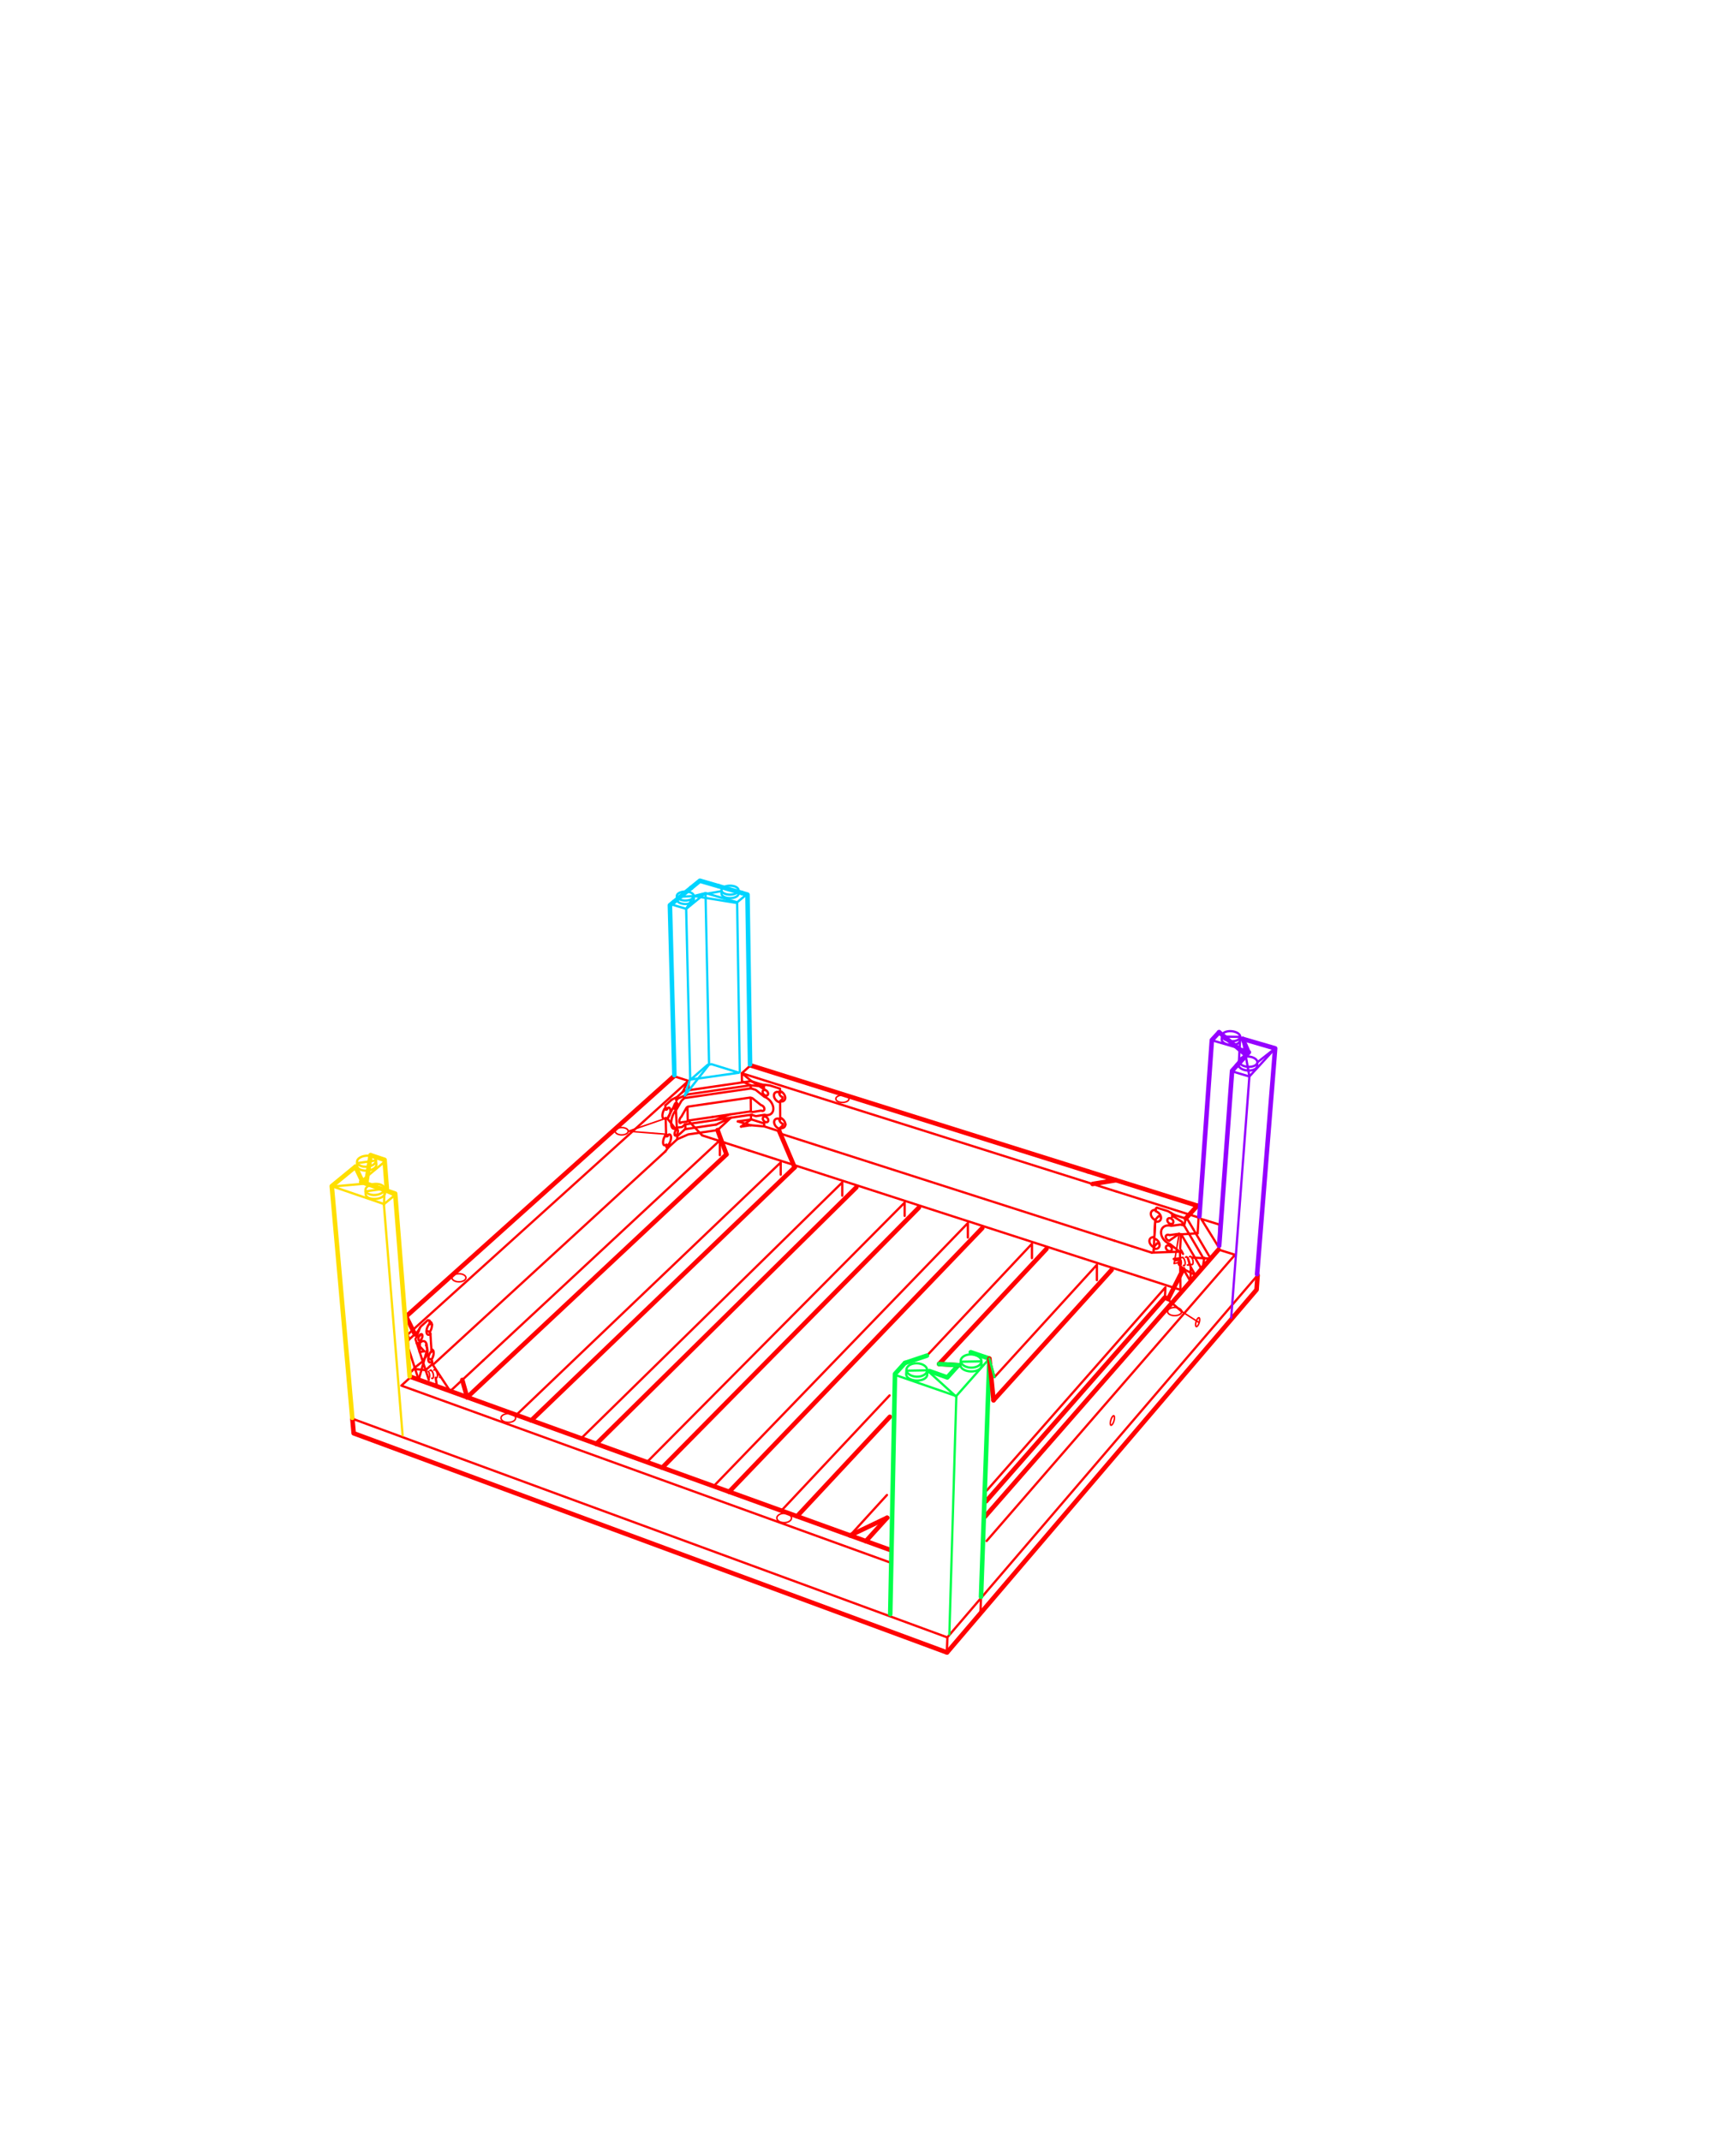 <svg xmlns="http://www.w3.org/2000/svg" baseProfile="full" height="1122.52" preserveAspectRatio="xMinYMin meet" style="width:765px;height:943px" width="793.701" xml:space="preserve"><path d="m155.275 624.936.584 6.416 261.377 96.522M296.985 474.062 178.963 579.887" style="fill:none;stroke:red;stroke-width:2;stroke-linecap:round;stroke-linejoin:round;stroke-miterlimit:2;stroke-dasharray:none;stroke-opacity:1;visibility:visible"/><path d="m303.54 479.702-.167-3.584-6.389-2.055M417.44 721.253l-262.163-96.317" style="fill:none;stroke:red;stroke-width:1;stroke-linecap:round;stroke-linejoin:round;stroke-miterlimit:2;stroke-dasharray:none;stroke-opacity:1;visibility:visible"/><path d="m181.068 606.52 210.943 76.112" style="fill:none;stroke:red;stroke-width:2;stroke-linecap:round;stroke-linejoin:round;stroke-miterlimit:2;stroke-dasharray:none;stroke-opacity:1;visibility:visible"/><path d="m176.859 610.353 4.208-3.833M392.553 688.375l-215.235-77.857M179.593 587.912l123.362-111.406" style="fill:none;stroke:red;stroke-width:1;stroke-linecap:round;stroke-linejoin:round;stroke-miterlimit:2;stroke-dasharray:none;stroke-opacity:1;visibility:visible"/><path d="m491.84 519.867 35.793 11.237M330.735 469.29l148.722 46.69" style="fill:none;stroke:red;stroke-width:2;stroke-linecap:round;stroke-linejoin:round;stroke-miterlimit:2;stroke-dasharray:none;stroke-opacity:1;visibility:visible"/><path d="m326.964 476.29-.064-3.541 3.833-3.459M481.453 521.538 326.9 472.748M528.185 536.29l-36.116-11.401" style="fill:none;stroke:red;stroke-width:1;stroke-linecap:round;stroke-linejoin:round;stroke-miterlimit:2;stroke-dasharray:none;stroke-opacity:1;visibility:visible"/><path d="m433.852 668.294 103.116-117.857" style="fill:none;stroke:red;stroke-width:2;stroke-linecap:round;stroke-linejoin:round;stroke-miterlimit:2;stroke-dasharray:none;stroke-opacity:1;visibility:visible"/><path d="m536.969 550.437 7.14 2.244M543.869 553.139l-109.09 125.638" style="fill:none;stroke:red;stroke-width:1;stroke-linecap:round;stroke-linejoin:round;stroke-miterlimit:2;stroke-dasharray:none;stroke-opacity:1;visibility:visible"/><path d="m554.191 561.728-.459 6.375L417.335 727.9" style="fill:none;stroke:red;stroke-width:2;stroke-linecap:round;stroke-linejoin:round;stroke-miterlimit:2;stroke-dasharray:none;stroke-opacity:1;visibility:visible"/><path d="M554.191 561.728 417.491 721.2l-.24 6.309M491.13 546.525l-147.14-47.156M507.524 551.778l-8.45-2.707M293.208 507.173 191.18 600.815" style="fill:none;stroke:red;stroke-width:1;stroke-linecap:round;stroke-linejoin:round;stroke-miterlimit:2;stroke-dasharray:none;stroke-opacity:1;visibility:visible"/><path d="m434.863 656.536 78.692-89.473-.182 4.263" style="fill:none;stroke:red;stroke-width:1;stroke-linecap:round;stroke-linejoin:round;stroke-miterlimit:4;stroke-dasharray:none;stroke-opacity:1;visibility:visible"/><path d="m437.808 616.806 52.028-57.417M381.563 678.875l9.347-10.315" style="fill:none;stroke:red;stroke-width:2;stroke-linecap:round;stroke-linejoin:round;stroke-miterlimit:4;stroke-dasharray:none;stroke-opacity:1;visibility:visible"/><path d="m285.063 644.074 113.593-114.346v5.866" style="fill:none;stroke:red;stroke-width:1;stroke-linecap:round;stroke-linejoin:round;stroke-miterlimit:4;stroke-dasharray:none;stroke-opacity:1;visibility:visible"/><path d="m262.752 636.026 114.625-113.022" style="fill:none;stroke:red;stroke-width:2;stroke-linecap:round;stroke-linejoin:round;stroke-miterlimit:4;stroke-dasharray:none;stroke-opacity:1;visibility:visible"/><path d="m438.228 606.603 45.136-49.472v6.743M374.586 676.358l16.263-17.825" style="fill:none;stroke:red;stroke-width:1;stroke-linecap:round;stroke-linejoin:round;stroke-miterlimit:4;stroke-dasharray:none;stroke-opacity:1;visibility:visible"/><path d="m413.827 600.828 47.328-50.717M351.21 667.928l40.896-43.823" style="fill:none;stroke:red;stroke-width:2;stroke-linecap:round;stroke-linejoin:round;stroke-miterlimit:4;stroke-dasharray:none;stroke-opacity:1;visibility:visible"/><path d="M227.493 623.31 344.03 512.056v5.4" style="fill:none;stroke:red;stroke-width:1;stroke-linecap:round;stroke-linejoin:round;stroke-miterlimit:4;stroke-dasharray:none;stroke-opacity:1;visibility:visible"/><path d="m205.85 615.506 114.28-106.984" style="fill:none;stroke:red;stroke-width:2;stroke-linecap:round;stroke-linejoin:round;stroke-miterlimit:4;stroke-dasharray:none;stroke-opacity:1;visibility:visible"/><path d="m408.465 597.144 46.284-49.27v6.317M344.312 665.44l47.695-50.775" style="fill:none;stroke:red;stroke-width:1;stroke-linecap:round;stroke-linejoin:round;stroke-miterlimit:4;stroke-dasharray:none;stroke-opacity:1;visibility:visible"/><path d="m321.297 657.139 111.558-116.185" style="fill:none;stroke:red;stroke-width:2;stroke-linecap:round;stroke-linejoin:round;stroke-miterlimit:4;stroke-dasharray:none;stroke-opacity:1;visibility:visible"/><path d="m256.074 633.615 115.089-112.781v5.844" style="fill:none;stroke:red;stroke-width:1;stroke-linecap:round;stroke-linejoin:round;stroke-miterlimit:4;stroke-dasharray:none;stroke-opacity:1;visibility:visible"/><path d="m234.1 625.694 116.081-111.489" style="fill:none;stroke:red;stroke-width:2;stroke-linecap:round;stroke-linejoin:round;stroke-miterlimit:4;stroke-dasharray:none;stroke-opacity:1;visibility:visible"/><path d="m314.475 654.678 112.04-115.938v6.382" style="fill:none;stroke:red;stroke-width:1;stroke-linecap:round;stroke-linejoin:round;stroke-miterlimit:4;stroke-dasharray:none;stroke-opacity:1;visibility:visible"/><path d="M291.814 646.506 404.932 531.92" style="fill:none;stroke:red;stroke-width:2;stroke-linecap:round;stroke-linejoin:round;stroke-miterlimit:4;stroke-dasharray:none;stroke-opacity:1;visibility:visible"/><path d="m212.959 599.261 104.272-96.964v6.55M198.385 612.813l5.321-4.95" style="fill:none;stroke:red;stroke-width:1;stroke-linecap:round;stroke-linejoin:round;stroke-miterlimit:4;stroke-dasharray:none;stroke-opacity:1;visibility:visible"/><path d="m528.185 536.29-.423 6.983" style="fill:none;stroke:red;stroke-width:1;stroke-linecap:round;stroke-linejoin:round;stroke-miterlimit:2;stroke-dasharray:none;stroke-opacity:1;visibility:visible"/><path d="m319.402 503.35-9.961-3.216M520.197 568.169l-190.182-61.392M293.84 488.661l.083-.07.072-.04h-.004M330.568 476.303l-28.723 4.165M297.469 483.708c.42-.154 1.069-.59 1.37-.921M300.919 480.906l-2.079 1.879M294.12 500.445l.085-.072.074-.041h-.004M301.845 480.47a1.764 1.764 0 0 0-.927.437M337.17 477.897l-1.103-.124-1.31-.328M334.758 477.445l-3.412-1.077M331.346 476.37c-.2-.078-.57-.106-.78-.066M295.919 484.458l-2.697 2.437" style="fill:none;stroke:red;stroke-width:1;stroke-linecap:round;stroke-linejoin:round;stroke-miterlimit:4;stroke-dasharray:none;stroke-opacity:1;visibility:visible"/><path d="M298.043 483.459a13.397 13.397 0 0 0-2.126 1.001M293.22 486.896l.023.927M293.263 488.748a.517.517 0 0 0 .688-.248.55.55 0 0 0 .05-.25M292.762 488.586l.501.16M297.98 497.68l-.243.287-.21.382-.16.442-.091.448-.012.41.07.324.14.204.2.064.235-.088.246-.222.23-.339.184-.419.13-.45.052-.435-.028-.372-.104-.267-.174-.134-.221.009-.244.156M297.72 485.915l-.24.287-.216.382-.16.444-.088.451-.013.412.069.33.143.207.2.066.233-.086.252-.222.23-.34.186-.418.125-.452.055-.436-.03-.376-.107-.273-.172-.139-.22.01-.247.153M300.493 484.69a1.581 1.581 0 0 0-.304.399M298.075 488.764l2.117-3.679M298.25 496.713l-.445.319-.435.177-.405.03-.362-.118-.312-.268-.246-.401-.176-.528-.096-.632-.016-.72.065-.782.141-.818.222-.831.285-.81.344-.769.393-.697.423-.608.445-.493M300.431 496.466l-2.183.248M300.431 496.468a.541.541 0 0 0 .309-.161M301.63 495.49l-.89.813M298.419 500.545l.028 1.276M298.419 500.545l3.35-3.07M298.446 501.821l-4.039 3.71M294.275 500.039l.361-.25.338-.089.293.088.23.256.151.403.06.525-.033.612-.125.655-.208.657-.278.614-.328.521-.358.404M294.002 488.249l.359-.25.338-.08.296.09.235.259.15.41.06.531-.033.615-.126.658-.21.66-.28.614-.33.524-.359.402M298.07 484.751l-.027-1.295M301.474 483.804a.71.71 0 0 0 .006-.118M300.494 484.689l.979-.885M330.61 478.071l-27.685 4.02M330.78 479.463a.319.319 0 0 0 .02-.11M301.934 483.653l28.847-4.193M301.753 483.573l.181.081" style="fill:none;stroke:red;stroke-width:1;stroke-linecap:round;stroke-linejoin:round;stroke-miterlimit:4;stroke-dasharray:none;stroke-opacity:1;visibility:visible"/><path d="M293.543 500.53a.516.516 0 0 0 .734-.49M293.051 500.368l.492.16M293.356 492.623l.164 6.988M330.491 483.488l-27.279 3.979M299.52 483.568c-.56.126-1.218.662-1.454 1.186M302.925 482.09l-3.405 1.475M321.685 490.9l8.872-1.301M303.336 493.59l10.773-1.579M300.228 491.941l-.265.244-.251.373-.197.464-.127.492-.036.46.056.38.14.248.21.087.255-.083.267-.246M302.63 494.1l.433-.399M300.28 494.36l2.35-.26M302.507 487.974l-2.28 3.968M302.94 487.577l-.433.397M303.064 493.702l-.125-6.125M339.323 478.15a21.002 21.002 0 0 0-2.695-.298M339.323 478.148l4.416 1.393M337.348 491.9l.397.192.355.297.277.374.166.41.034.4-.094.348-.219.256-.317.139-.379.003-.401-.127-.382-.248-.318-.343-.222-.396-.102-.409.029-.379.159-.305.268-.203.352-.07.397.061M337.25 480.163l.401.192.358.297.274.379.167.41.036.405-.097.349-.218.259-.318.141-.378.01-.406-.133-.383-.248-.317-.341-.226-.399-.101-.413.028-.381.157-.31.274-.202.352-.076.397.061M332.87 491.59a1.05 1.05 0 0 0 .5.045M336.875 491.047l-3.504.585M336.808 483.113l.735.32.704.44.654.544.587.627.493.694.387.736.265.755.142.747.002.72-.125.662-.259.588-.378.49-.483.381-.576.257-.652.126-.699-.008-.729-.146M333.26 480.273l3.547 2.84M333.26 480.275a1.6 1.6 0 0 0-.507-.279M331.287 479.53l1.47.465M331.13 479.373l.156.156M336.641 479.143l-.012-1.292M343.297 481.064l-.585-.11-.55.047-.465.202-.361.342-.222.464-.072.546.078.596.23.608.364.568.475.498.548.395.588.261M343.37 492.816l-.584-.11-.545.045-.464.2-.359.337-.223.457-.073.543.083.592.23.599.359.57.475.496.544.395.585.26M336.786 496.173l6.621 2.123M336.775 494.898l-5.501-1.757M336.775 494.898l.01 1.275M332.87 491.59l-1.596-.51M343.747 481.384l-.083.07-.086.034-.079.004-.064-.03-.059-.057-.044-.092-.022-.116-.012-.133M343.739 479.541l.004.924M344.287 480.883l-.539.501M301.753 483.575a.507.507 0 0 0-.273.112M293.658 505.286l.75.245M293.636 504.373l.023.913M314.985 493.388l-12.968 1.901M330.747 491.077l-8.659 1.27M330.924 491.157l.021 1.957M325.122 493.97l5.821-.856M302.04 497.362l13.537-1.99M301.998 495.4l.041 1.963M303.213 487.468a.08.08 0 0 0-.051.023M302.973 487.569a.303.303 0 0 0 .19-.077M302.973 487.57c-.015-.002-.026.002-.033.009M302.017 495.29a.263.263 0 0 0-.02.113M344.88 484.028l-1.001.935M336.641 479.143l-.037-.112-.103-.113-.168-.11-.224-.102-.275-.091-.317-.08-.337-.06-.351-.041M330.61 478.071l4.217.361M316.204 497.8l-12.92 1.903M330.797 495.652l-4.241.624M303.284 493.588c-.072-.026-.156.012-.192.079M303.285 493.588a.16.16 0 0 0 .049.003M303.063 493.703c.01-.01.028-.028.028-.036M343.36 481.464c.065.803.742 1.618 1.514 1.83M343.82 493.133l-.087.067-.085.036-.076.006-.064-.028-.059-.06-.044-.089-.022-.113-.012-.135M344.35 492.633l-.53.5M344.88 484.028l-.005-.736M343.77 485.252l.043 6.967M331.538 483.74l3.824 3.065M335.364 486.805l.437.137.412.279.34.38.223.437.076.444-.072.396-.216.298-.333.169-.408.012-.436-.139M330.82 483.511l.717.228M335.386 489.217l-3.787.637M331.6 489.854l-.713-.228M330.886 489.626l-.065-6.115M300.385 500.975l-1.939.847M303.282 499.703l-2.899 1.272M330.557 489.602c.013 0 .036-.01.048-.018M330.542 483.498a.076.076 0 0 0-.05-.008M330.82 483.514a.077.077 0 0 0-.041 0M330.542 483.498a.341.341 0 0 0 .236.016M331.13 479.375a.755.755 0 0 0-.332-.025" style="fill:none;stroke:red;stroke-width:1;stroke-linecap:round;stroke-linejoin:round;stroke-miterlimit:4;stroke-dasharray:none;stroke-opacity:1;visibility:visible"/><path d="M330.839 489.602a.196.196 0 0 0-.235-.018M330.84 489.602a.156.156 0 0 0 .044.026M344.947 495.74l-.995.939M343.435 493.215c.075.785.747 1.585 1.508 1.8M302.04 497.363a.523.523 0 0 0-.274.115M343.85 497.877l-.445.417M344.947 495.74l-.005-.728M343.841 496.967l.01.91M334.39 495.966l2.396.207M330.797 495.652l3.59.313M346.096 495.322c-.042-1.274-1.056-2.572-2.282-2.918M343.768 485.068a1.603 1.603 0 0 0 2.264-1.485M346.035 483.582c-.04-1.3-1.079-2.61-2.335-2.946M331.274 493.142a.815.815 0 0 0-.33-.027M331.274 491.082a.668.668 0 0 0-.264-.103" style="fill:none;stroke:red;stroke-width:1;stroke-linecap:round;stroke-linejoin:round;stroke-miterlimit:4;stroke-dasharray:none;stroke-opacity:1;visibility:visible"/><path d="M343.84 496.784a1.583 1.583 0 0 0 2.106-.773c.09-.172.16-.496.15-.691M293.525 499.795l-.261.277-.324.474-.286.564-.228.617-.157.637-.073.614.016.549.097.457.177.328.248.183.3.03.334-.135.261-.199M293.244 488.008l-.259.275-.328.474-.286.564-.23.622-.154.64-.076.618.012.555.098.459.182.332.248.189.305.03.332-.129.264-.198M330.786 478.087l.015 1.263M301.734 482.607l.02.967M302.017 495.29a.523.523 0 0 0-.214.005M533.508 554.423l-9.955-16.859M524.712 558.14l2.027 3.477M520.43 550.791l.9 1.545M523.552 537.567c-.18-.352-.647-.724-1.028-.819M522.525 536.746l-3.73-1.176M515.961 534.275c.676.47 2.034 1.09 2.835 1.297M520.392 550.737l.033.05M530.125 557.759l-.09.624M530.35 556.28l-.225 1.479M530.685 554.067l-.336 2.212M530.582 554.735l-9.693-16.48M524.651 564.514l-3.196-5.517M516.513 535.999l.076-1.319M516.513 535.999l.028-.084.06-.057.104-.027.133.003.164.034.19.067.205.092.224.113.225.14M520.89 538.255l-3.043-1.975M515.147 548.642l-.432-.073-.399.069-.308.199-.197.309-.06.388.088.417.221.412.331.355.405.264.439.14.423.001.356-.133.261-.259.125-.35-.01-.412-.158-.42-.28-.39-.374-.314-.431-.203M515.811 536.64l-.439-.07-.398.07-.312.2-.2.313-.059.392.09.424.225.414.332.354.404.264.44.139.424.003.36-.14.261-.26.128-.356-.012-.414-.157-.425-.282-.39-.377-.314-.428-.204M520.653 539.485a1.283 1.283 0 0 0-.56-.052M516.147 539.972l3.95-.54M515.7 548.084l-.792-.344-.75-.463-.691-.565-.606-.655-.501-.717-.379-.757-.248-.775-.105-.765.043-.735.18-.676.321-.595.448-.497.56-.383.659-.253.726-.119.779.024.804.163M519.439 551.06l-3.741-2.975M519.439 551.061a1.84 1.84 0 0 0 .54.296M508.426 550l-.057 1.119M508.663 545.527l.632.279.576.414.49.518.367.588.214.618.052.606-.115.552-.273.461-.414.339-.524.192-.604.034-.638-.128M509.056 538.04l-.395 7.487M509.293 533.526l.636.279.577.413.491.52.37.593.217.622.052.609-.115.559-.275.466-.418.343-.526.196-.605.037-.643-.122M509.353 532.397l-.06 1.13M520.635 543.885c-.003-.008-.015-.015-.023-.018" style="fill:none;stroke:red;stroke-width:1;stroke-linecap:round;stroke-linejoin:round;stroke-miterlimit:4;stroke-dasharray:none;stroke-opacity:1;visibility:visible"/><path d="M516.585 534.681a12.747 12.747 0 0 0-2.037-1.221M509.763 531.948l-.41.45M514.548 533.457l-4.787-1.51M520.448 543.757a.095.095 0 0 0-.044-.031M520.448 543.756a.337.337 0 0 0 .164.11M520.405 543.725l-.784-.25M519.621 543.476l-4.259.579M520.052 549.985l.353-6.26M515.362 544.054l-.476-.153-.457.008-.38.162-.262.3-.108.403.063.456.215.453.354.395.436.29.476.154M509.501 536.84c-.241.28-.445.83-.448 1.201M510.525 535.716l-1.023 1.123M510.525 535.716l.51.087.077-.002M518.16 555.136l-.884-.583M508.87 548.807a2.207 2.207 0 0 0-.447 1.193M509.886 547.68l-1.015 1.127M509.886 547.68l.51.088.075-.003" style="fill:none;stroke:red;stroke-width:1;stroke-linecap:round;stroke-linejoin:round;stroke-miterlimit:4;stroke-dasharray:none;stroke-opacity:1;visibility:visible"/><path d="m508.691 544.984-.085-.015-.594-.013-.534.137-.443.276-.317.398-.182.493-.032.561.124.59.27.586.4.54.498.467.578.359.177.084M509.324 532.984l-.088-.013-.596-.012-.535.141-.445.277-.321.402-.182.501-.029.565.124.596.268.587.401.547.504.465.578.361.176.083M529.307 558.69l-8.672-14.805M520.935 551.66l-.956-.305M520.655 539.484l1.173.37M520.464 550.849h-.003M179.986 593.91l4.51 13.896M180.39 589.924c-.406.33-.69 1.021-.624 1.54M182.825 587.724l-2.432 2.199M179.77 591.463l.13 1.984M182.824 587.725c.816-.58 1.868-1.905 2.248-2.833M179.897 593.45c.003.125.043.345.087.461M186.287 599.653l.715-1.219M188.285 594.106l-.46-1.53M181.308 604.028c-.402.327-.682 1.013-.614 1.525M187.032 598.383c1.078-.933 1.646-2.799 1.274-4.175M180.696 605.55l.079 1.243M182.39 603.036l-1.083.99M182.753 602.439l-.32.545M187.003 598.439l.036-.048M182.425 602.988l-.004.01-.03.029M191.27 609.668l1.279 1.041M183.097 589.915l5.859 17.873M183.097 589.915l.915-2.323M184.01 587.592l.605-1.54M185.186 587.872l.287-.19.261-.031.213.126.14.272.05.387-.043.46-.139.487-.206.457-.263.377-.285.26-.278.114-.246-.047-.178-.204-.096-.333-.004-.43.092-.48.175-.477.24-.427.28-.321M189.32 581.795l.072 1.15M189.391 582.946l-.41.455-.371.577-.307.665-.223.708-.126.699-.019.647.093.544.192.409.284.245.358.064.394-.121.422-.297M189.676 587.541l.473 7.624M190.152 595.165l-.41.452-.366.577-.307.666-.226.705-.123.695-.021.64.092.54.194.404.283.238.353.06.398-.122.414-.303M190.432 599.717l.075 1.139M187.564 603.55l2.94-2.695" style="fill:none;stroke:red;stroke-width:1;stroke-linecap:round;stroke-linejoin:round;stroke-miterlimit:4;stroke-dasharray:none;stroke-opacity:1;visibility:visible"/><path d="M185.42 584.333c-.306.407-.692 1.224-.806 1.72M188.535 581.518l.788.277M185.42 584.332l3.115-2.813M188.303 594.173l-.016-.055-.004-.012M187.825 592.575l-.043-.13M181.41 603.946l1.055-.963M182.629 602.775c.016-.012.044-.035.063-.047M189.246 583.367a.499.499 0 0 0 .144-.419M189.676 587.543c-.036-.443-.411-.908-.836-1.044M188.1 586.233l.743.264M190.008 595.581a.502.502 0 0 0 .14-.416M190.432 599.719a1.284 1.284 0 0 0-.827-1.035M188.864 598.418l.741.264M190.348 583.52l-.088-.525-.18-.402-.263-.253-.33-.09-.142.01" style="fill:none;stroke:red;stroke-width:1;stroke-linecap:round;stroke-linejoin:round;stroke-miterlimit:4;stroke-dasharray:none;stroke-opacity:1;visibility:visible"/><path d="M189.29 586.824c.658-.776 1.14-2.288 1.06-3.304M191.098 595.71l-.083-.521-.181-.395-.261-.248-.33-.087-.136.012M190.044 599.005c.656-.774 1.138-2.282 1.054-3.294M185.148 588.23l-.05-.263M179.929 593.615a1.173 1.173 0 0 0 .057.297M179.77 591.463l.004.053.024.108M185.058 591.405l.525-.38.512-.228.487-.073.439.092.381.245.308.395.227.532.144.649.044.744-.002.19M183.669 591.659l1.39-.253M179.93 593.613l-.028-.11-.003-.055M184.955 595.59l2-.375M182.821 602.642l-.13.083M182.692 602.726l.097-.172M181.41 603.946l-.093.073-.008.007M180.725 605.716l-.028-.11v-.055" style="fill:none;stroke:red;stroke-width:1;stroke-linecap:round;stroke-linejoin:round;stroke-miterlimit:4;stroke-dasharray:none;stroke-opacity:1;visibility:visible"/><path d="M490.879 625.923c-.346 1.154-.932 2-1.31 1.886-.383-.113-.407-1.141-.061-2.299.343-1.15.932-1.998 1.31-1.883.379.112.409 1.142.061 2.296M528.452 582.61c-.323 1.081-.895 1.866-1.272 1.753-.379-.112-.423-1.082-.099-2.166.324-1.08.895-1.866 1.274-1.753.378.113.421 1.083.097 2.165v.001M520.776 577.732c0 .997-1.407 1.807-3.139 1.807-1.732 0-3.137-.81-3.137-1.807 0-.999 1.405-1.808 3.137-1.808s3.139.81 3.139 1.808M374.12 484.018c0 .885-1.298 1.602-2.898 1.602-1.602 0-2.9-.717-2.9-1.602 0-.886 1.298-1.603 2.9-1.603 1.6 0 2.898.717 2.898 1.603M276.858 498.298c0 .896-1.292 1.62-2.884 1.62-1.593.001-2.885-.723-2.885-1.619s1.291-1.621 2.885-1.621c1.592 0 2.884.725 2.884 1.62M348.791 668.672c0 1.134-1.447 2.052-3.23 2.052-1.786 0-3.234-.918-3.234-2.052.001-1.135 1.449-2.05 3.233-2.05 1.784-.001 3.231.914 3.231 2.049v.001M227.223 624.624c0 1.065-1.448 1.928-3.232 1.928-1.785 0-3.23-.863-3.23-1.928s1.445-1.928 3.229-1.928c1.785 0 3.233.863 3.233 1.928M205.33 562.85c0 .987-1.38 1.786-3.084 1.786-1.706-.001-3.088-.8-3.088-1.786 0-.985 1.382-1.783 3.088-1.783 1.704 0 3.084.798 3.084 1.783" style="fill:none;stroke:red;stroke-width:.667;stroke-linecap:round;stroke-linejoin:round;stroke-miterlimit:4;stroke-dasharray:none;stroke-opacity:1;visibility:visible"/><path d="m434.58 661.261 78.73-89.732 1.454.656" style="fill:none;stroke:red;stroke-width:2;stroke-linecap:round;stroke-linejoin:round;stroke-miterlimit:4;stroke-dasharray:none;stroke-opacity:1;visibility:visible"/><path d="m432.056 710.611.252-7.228M537.408 539.432l-8.07-2.496 7.834 12.61" style="fill:none;stroke:red;stroke-width:1;stroke-linecap:round;stroke-linejoin:round;stroke-miterlimit:4;stroke-dasharray:none;stroke-opacity:1;visibility:visible"/><path d="M519.861 557.417a.307.307 0 0 0 .214.06.29.29 0 0 0 .192-.113M520.267 557.365a1.24 1.24 0 0 0 .237-.513M520.503 556.852c.073-.352.084-.712.037-1.07a3.285 3.285 0 0 0-.297-1.026M520.241 554.757a1.216 1.216 0 0 0-.354-.44M521.579 557.46a.364.364 0 0 0 .218.048.355.355 0 0 0 .254-.165M521.479 557.399l.097.061M522.052 557.344c.113-.193.184-.404.199-.628M522.252 556.716a3.74 3.74 0 0 0-.02-.77 3.832 3.832 0 0 0-.57-1.592M521.661 554.355a1.427 1.427 0 0 0-.471-.46" style="fill:none;stroke:red;stroke-width:.667;stroke-linecap:round;stroke-linejoin:round;stroke-miterlimit:2;stroke-dasharray:none;stroke-opacity:1;visibility:visible"/><path d="M521.19 553.895a.332.332 0 0 0-.217-.047.348.348 0 0 0-.254.165M520.719 554.015c-.004.005-.009.013-.012.015M519.888 554.316a.285.285 0 0 0-.213-.059.276.276 0 0 0-.195.11M519.483 554.367a1.23 1.23 0 0 0-.238.513M519.247 554.881a3.308 3.308 0 0 0-.038 1.07c.043.354.143.701.299 1.026M519.508 556.977a1.22 1.22 0 0 0 .355.44M522.939 553.677a.355.355 0 0 0-.222-.045.352.352 0 0 0-.252.163M522.464 553.793a.087.087 0 0 1-.012.022M521.301 553.94a.08.08 0 0 0-.011.02M524.792 553.504l-.01.021M525.073 557.024a.347.347 0 0 0 .472-.117M524.972 556.961c.032.023.065.044.099.064M525.545 556.908c.115-.192.183-.404.198-.625M525.745 556.281c.02-.257.015-.518-.02-.773a3.836 3.836 0 0 0-.568-1.59M525.156 553.919a1.48 1.48 0 0 0-.472-.46M524.684 553.46a.337.337 0 0 0-.221-.047.352.352 0 0 0-.251.164M524.212 553.576l-.015.02M523.045 553.721l-.012.02M523.325 557.243a.344.344 0 0 0 .472-.119M523.227 557.179c.032.024.066.044.098.065M523.797 557.124a1.39 1.39 0 0 0 .2-.624M523.999 556.501a3.863 3.863 0 0 0-.591-2.365" style="fill:none;stroke:red;stroke-width:.667;stroke-linecap:round;stroke-linejoin:round;stroke-miterlimit:2;stroke-dasharray:none;stroke-opacity:1;visibility:visible"/><path d="M523.404 554.135a1.396 1.396 0 0 0-.467-.459" style="fill:none;stroke:red;stroke-width:.667;stroke-linecap:round;stroke-linejoin:round;stroke-miterlimit:2;stroke-dasharray:none;stroke-opacity:1;visibility:visible"/><path d="m518.827 556.321-1.41.217" style="fill:none;stroke:red;stroke-width:.667;stroke-linecap:round;stroke-linejoin:round;stroke-miterlimit:4;stroke-dasharray:none;stroke-opacity:1;visibility:visible"/><path d="M189.944 603.583a.332.332 0 0 0-.22-.047.348.348 0 0 0-.251.165M189.469 603.701c-.003.006-.007.014-.01.016M188.614 607.105a.307.307 0 0 0 .214.059.29.29 0 0 0 .192-.11M189.018 607.053a1.227 1.227 0 0 0 .239-.513M189.257 606.54c.072-.353.083-.713.036-1.07a3.285 3.285 0 0 0-.297-1.026M188.994 604.445a1.216 1.216 0 0 0-.354-.441M191.692 603.364a.355.355 0 0 0-.222-.045.352.352 0 0 0-.252.161M191.218 603.481l-.013.022M190.053 603.628l-.01.02M190.33 607.148a.37.37 0 0 0 .22.048.355.355 0 0 0 .254-.165M190.233 607.085l.096.063M190.804 607.03a1.4 1.4 0 0 0 .198-.626M191.002 606.403a3.832 3.832 0 0 0-.588-2.363" style="fill:none;stroke:red;stroke-width:.667;stroke-linecap:round;stroke-linejoin:round;stroke-miterlimit:2;stroke-dasharray:none;stroke-opacity:1;visibility:visible"/><path d="M190.413 604.043a1.396 1.396 0 0 0-.47-.46M192.08 606.93a.333.333 0 0 0 .217.047.353.353 0 0 0 .255-.165M191.98 606.865c.032.025.066.045.098.066M192.552 606.812a1.42 1.42 0 0 0 .198-.624M192.752 606.188a3.837 3.837 0 0 0-.592-2.365M192.158 603.823a1.4 1.4 0 0 0-.468-.459M193.825 606.712a.341.341 0 0 0 .219.047.35.35 0 0 0 .253-.164M193.724 606.648a2.093 2.093 0 0 0 .1.064" style="fill:none;stroke:red;stroke-width:.667;stroke-linecap:round;stroke-linejoin:round;stroke-miterlimit:2;stroke-dasharray:none;stroke-opacity:1;visibility:visible"/><path d="M191.797 603.41c-.003.006-.007.01-.01.02" style="fill:none;stroke:red;stroke-width:.667;stroke-linecap:round;stroke-linejoin:round;stroke-miterlimit:2;stroke-dasharray:none;stroke-opacity:1;visibility:visible"/><path d="m182.825 587.724-3.862-7.837" style="fill:none;stroke:red;stroke-width:2;stroke-linecap:round;stroke-linejoin:round;stroke-miterlimit:2;stroke-dasharray:none;stroke-opacity:1;visibility:visible"/><path d="m301.734 482.607 1.806-2.905M180.39 589.924l-.797-2.012M300.918 480.907l2.037-4.401" style="fill:none;stroke:red;stroke-width:1;stroke-linecap:round;stroke-linejoin:round;stroke-miterlimit:2;stroke-dasharray:none;stroke-opacity:1;visibility:visible"/><path d="m481.453 521.538 10.387-1.671M522.524 536.748l5.11-5.644M491.84 519.867l-12.383-3.888" style="fill:none;stroke:red;stroke-width:2;stroke-linecap:round;stroke-linejoin:round;stroke-miterlimit:2;stroke-dasharray:none;stroke-opacity:1;visibility:visible"/><path d="m330.786 478.087-3.822-1.797M491.84 519.867l-10.387 1.671M331.346 476.37l-4.446-3.621M481.453 521.538l10.616 3.35M499.075 549.071l-7.945-2.546M343.407 498.296l.583 1.073M519.979 551.355l-12.455.423M491.13 546.525l7.945 2.546M294.407 505.53l-1.199 1.643" style="fill:none;stroke:red;stroke-width:1;stroke-linecap:round;stroke-linejoin:round;stroke-miterlimit:2;stroke-dasharray:none;stroke-opacity:1;visibility:visible"/><path d="m520.776 577.732-7.403-6.406" style="fill:none;stroke:red;stroke-width:1;stroke-linecap:round;stroke-linejoin:round;stroke-miterlimit:4;stroke-dasharray:none;stroke-opacity:1;visibility:visible"/><path d="m374.586 676.358 16.324-7.798" style="fill:none;stroke:red;stroke-width:2;stroke-linecap:round;stroke-linejoin:round;stroke-miterlimit:4;stroke-dasharray:none;stroke-opacity:1;visibility:visible"/><path d="m390.91 668.56-16.324 7.798" style="fill:none;stroke:red;stroke-width:1;stroke-linecap:round;stroke-linejoin:round;stroke-miterlimit:4;stroke-dasharray:none;stroke-opacity:1;visibility:visible"/><path d="m203.706 607.864 2.144 7.642M343.405 498.294l6.776 15.911" style="fill:none;stroke:red;stroke-width:2;stroke-linecap:round;stroke-linejoin:round;stroke-miterlimit:4;stroke-dasharray:none;stroke-opacity:1;visibility:visible"/><path d="m203.706 607.864 9.253-8.603M190.504 600.855l7.881 11.958M205.85 615.506l-2.144-7.642" style="fill:none;stroke:red;stroke-width:1;stroke-linecap:round;stroke-linejoin:round;stroke-miterlimit:4;stroke-dasharray:none;stroke-opacity:1;visibility:visible"/><path d="m520.405 543.725 7.357-.452" style="fill:none;stroke:red;stroke-width:1;stroke-linecap:round;stroke-linejoin:round;stroke-miterlimit:2;stroke-dasharray:none;stroke-opacity:1;visibility:visible"/><path d="m330.015 506.777-10.613-3.427M303.284 493.588l6.157 6.546M519.979 551.355l.218 16.814M319.402 503.35l10.613 3.427M294.102 492.682l3.878 4.998M298.25 496.713l-.27.967M294.102 492.682l3.618-6.767M298.25 496.713l-.53-10.798M314.985 493.388l6.7-2.488M321.685 490.9l-7.576 1.111M331.346 476.37l5.904 3.793M334.829 478.434l2.421 1.729M321.685 490.9l-6.7 2.488M314.985 493.388l7.103-1.042M330.797 495.652l-5.675-1.682M322.088 492.346l-6.51 3.027M322.088 492.346l-5.884 5.454M330.943 493.114l-4.387 3.162M525.157 553.918l8.351.505M523.404 554.135l1.308 4.005M521.455 558.997l5.284 2.62M524.712 558.14l-.061 6.374M519.508 556.977l1.947 2.02M509.056 538.04l-.687 13.079M519.621 543.476l-4.398 3.046M519.887 554.317l-1.727.819M519.888 554.316l-2.612.237M522.524 536.748l-.696 3.107M188.306 594.208l-3.81 13.598M182.753 602.439l3.534-2.786M191.98 606.865l.569 3.844M182.465 602.983l5.099.567M186.955 595.215l-3.286-3.556M185.058 591.406l-.103 4.184M183.669 591.659l3.286 3.556" style="fill:none;stroke:red;stroke-width:1;stroke-linecap:round;stroke-linejoin:round;stroke-miterlimit:4;stroke-dasharray:none;stroke-opacity:1;visibility:visible"/><path d="m520.776 577.732 7.676 4.878M528.452 582.61l-7.676-4.878M293.52 499.611l-16.662-1.313M293.356 492.623l-16.498 5.675" style="fill:none;stroke:red;stroke-width:.667;stroke-linecap:round;stroke-linejoin:round;stroke-miterlimit:4;stroke-dasharray:none;stroke-opacity:1;visibility:visible"/><path d="m536.969 550.437.439-11.005" style="fill:none;stroke:red;stroke-width:1;stroke-linecap:round;stroke-linejoin:round;stroke-miterlimit:4;stroke-dasharray:none;stroke-opacity:1;visibility:visible"/><path d="m519.621 543.476-2.205 13.062" style="fill:none;stroke:red;stroke-width:.667;stroke-linecap:round;stroke-linejoin:round;stroke-miterlimit:4;stroke-dasharray:none;stroke-opacity:1;visibility:visible"/><path d="m432.309 703.383 3.69-104.938-8.21-2.796M398.763 600.38l-4.37 4.837L392.297 711M422.308 601.36l-4.867 5.38-7.868-2.793" style="fill:none;stroke:#00ff4a;stroke-width:2;stroke-linecap:round;stroke-linejoin:round;stroke-miterlimit:4;stroke-dasharray:none;stroke-opacity:1;visibility:visible" visibility="hidden"/><path d="m394.959 605.817 26.424 9.14 14.613-16.512M421.418 615.26l-3.063 104.641" style="fill:none;stroke:#00ff4a;stroke-width:1;stroke-linecap:round;stroke-linejoin:round;stroke-miterlimit:4;stroke-dasharray:none;stroke-opacity:1;visibility:visible" visibility="hidden"/><path d="M432.503 599.66c-.044 1.612-2.135 2.856-4.656 2.775-2.53-.078-4.535-1.443-4.485-3.055.048-1.607 2.133-2.848 4.66-2.772 2.525.08 4.534 1.445 4.481 3.052M408.586 603.613c-.044 1.632-2.136 2.892-4.658 2.81-2.528-.074-4.533-1.458-4.484-3.088.051-1.63 2.136-2.886 4.663-2.81 2.523.079 4.532 1.46 4.479 3.088" style="fill:none;stroke:#00ff4a;stroke-width:1;stroke-linecap:round;stroke-linejoin:round;stroke-miterlimit:4;stroke-dasharray:none;stroke-opacity:1;visibility:visible" visibility="hidden"/><path d="m423.34 599.817-.09 1.515c-.045 1.457 1.997 2.703 4.558 2.783 2.556.075 4.667-1.045 4.709-2.5l.036-1.675M399.423 603.775l-.09 1.53c-.046 1.478 1.995 2.739 4.556 2.819 2.557.076 4.667-1.057 4.711-2.535l.035-1.692M408.586 603.613l12.832 11.647M432.503 599.66l-9.163.157M408.586 603.613l-9.163.162" style="fill:none;stroke:#00ff4a;stroke-width:1;stroke-linecap:round;stroke-linejoin:round;stroke-miterlimit:4;stroke-dasharray:none;stroke-opacity:1;visibility:visible" visibility="hidden"/><path d="m528.524 535.817 5.503-77.672 3.188-3.458M547.63 457.623l14.292 4.167-7.959 99.478" style="fill:none;stroke:#9500ff;stroke-width:2;stroke-linecap:round;stroke-linejoin:round;stroke-miterlimit:4;stroke-dasharray:none;stroke-opacity:1;visibility:visible" visibility="hidden"/><path d="m534.63 458.395 15.25 4.479M542.542 580.488l8.027-106.302 11.352-12.395M550.568 474.186l-7.23-2.145" style="fill:none;stroke:#9500ff;stroke-width:1;stroke-linecap:round;stroke-linejoin:round;stroke-miterlimit:4;stroke-dasharray:none;stroke-opacity:1;visibility:visible" visibility="hidden"/><path d="m544.964 469.436-2.023 2.23-5.684 77.075" style="fill:none;stroke:#9500ff;stroke-width:2;stroke-linecap:round;stroke-linejoin:round;stroke-miterlimit:4;stroke-dasharray:none;stroke-opacity:1;visibility:visible" visibility="hidden"/><path d="M546.516 456.746c-.09 1.22-1.968 2.072-4.188 1.902-2.22-.168-3.945-1.293-3.85-2.512.089-1.216 1.962-2.069 4.182-1.9 2.221.168 3.948 1.294 3.856 2.51M554.079 467.962c-.092 1.252-1.982 2.132-4.216 1.96-2.238-.17-3.973-1.322-3.875-2.574.095-1.248 1.98-2.126 4.217-1.957 2.235.17 3.97 1.321 3.875 2.57l-.001.001" style="fill:none;stroke:#9500ff;stroke-width:1;stroke-linecap:round;stroke-linejoin:round;stroke-miterlimit:4;stroke-dasharray:none;stroke-opacity:1;visibility:visible" visibility="hidden"/><path d="m538.483 456.583-.131 1.223c-.088 1.18 1.64 2.273 3.86 2.441 2.22.17 4.09-.65 4.181-1.832l.09-1.353M545.943 467.83l-.134 1.238c-.089 1.194 1.662 2.302 3.911 2.472 2.248.171 4.143-.66 4.235-1.854l.089-1.372" style="fill:none;stroke:#9500ff;stroke-width:1;stroke-linecap:round;stroke-linejoin:round;stroke-miterlimit:4;stroke-dasharray:none;stroke-opacity:1;visibility:visible" visibility="hidden"/><path d="m549.2 464.77 1.141-1.261M549.2 464.77l-11.985-10.083M549.88 462.874l-2.25-5.251" style="fill:none;stroke:#9500ff;stroke-width:2;stroke-linecap:round;stroke-linejoin:round;stroke-miterlimit:4;stroke-dasharray:none;stroke-opacity:1;visibility:visible" visibility="hidden"/><path d="m554.079 467.962 7.842-6.171M547.63 457.623l2.938 16.563M549.88 462.874l-6.543 9.167" style="fill:none;stroke:#9500ff;stroke-width:1;stroke-linecap:round;stroke-linejoin:round;stroke-miterlimit:4;stroke-dasharray:none;stroke-opacity:1;visibility:visible" visibility="hidden"/><path d="m549.2 464.77-4.236 4.666" style="fill:none;stroke:#9500ff;stroke-width:2;stroke-linecap:round;stroke-linejoin:round;stroke-miterlimit:4;stroke-dasharray:none;stroke-opacity:1;visibility:visible" visibility="hidden"/><path d="m546.516 456.746-8.033-.163M546.516 456.746l-.573 11.084" style="fill:none;stroke:#9500ff;stroke-width:1;stroke-linecap:round;stroke-linejoin:round;stroke-miterlimit:4;stroke-dasharray:none;stroke-opacity:1;visibility:visible" visibility="hidden"/><path d="m544.964 469.436 4.236-4.666" style="fill:none;stroke:#9500ff;stroke-width:2;stroke-linecap:round;stroke-linejoin:round;stroke-miterlimit:4;stroke-dasharray:none;stroke-opacity:1;visibility:visible" visibility="hidden"/><path d="m170.442 523.321-.97-12.425-6.155-2.051M161.361 521.346l-2.184-.755M180.527 606.247l-6.387-80.478-3.105-1.075M156.618 513.933l-10.413 8.535 9.032 102.082" style="fill:none;stroke:#ffdf00;stroke-width:2;stroke-linecap:round;stroke-linejoin:round;stroke-miterlimit:4;stroke-dasharray:none;stroke-opacity:1;visibility:visible" visibility="hidden"/><path d="m146.604 522.64 22.644 7.739 4.607-3.814M169.19 530.775l8.224 101.468M169.19 512l-9.672 8.023M165.714 511.162c.11 1.333-1.681 2.568-3.998 2.754-2.316.19-4.286-.733-4.394-2.064-.11-1.33 1.682-2.564 3.998-2.754 2.317-.188 4.289.736 4.394 2.064" style="fill:none;stroke:#ffdf00;stroke-width:1;stroke-linecap:round;stroke-linejoin:round;stroke-miterlimit:4;stroke-dasharray:none;stroke-opacity:1;visibility:visible" visibility="hidden"/><path d="M169.493 523.592c.11 1.344-1.695 2.588-4.03 2.778-2.336.191-4.321-.74-4.43-2.083-.111-1.34 1.695-2.584 4.031-2.777 2.336-.187 4.322.742 4.429 2.082M157.354 512.363l.07 1.323c.104 1.27 2.08 2.148 4.413 1.954 2.33-.19 4.137-1.376 4.032-2.648l-.132-1.456" style="fill:none;stroke:#ffdf00;stroke-width:1;stroke-linecap:round;stroke-linejoin:round;stroke-miterlimit:4;stroke-dasharray:none;stroke-opacity:1;visibility:visible" visibility="hidden"/><path d="m161.066 524.803.07 1.334c.104 1.28 2.097 2.164 4.449 1.971 2.35-.19 4.17-1.388 4.064-2.67l-.133-1.468" style="fill:none;stroke:#ffdf00;stroke-width:1;stroke-linecap:round;stroke-linejoin:round;stroke-miterlimit:4;stroke-dasharray:none;stroke-opacity:1;visibility:visible" visibility="hidden"/><path d="m161.361 521.346 1.956-12.501M171.035 524.694l-9.674-3.348M161.361 521.346l9.674 3.348M159.518 520.023l-2.9-6.09" style="fill:none;stroke:#ffdf00;stroke-width:2;stroke-linecap:round;stroke-linejoin:round;stroke-miterlimit:4;stroke-dasharray:none;stroke-opacity:1;visibility:visible" visibility="hidden"/><path d="m161.361 521.346-14.757 1.294M159.518 520.023l14.337 6.542M169.493 523.592l-.303 7.183M165.714 511.162l-8.36 1.201M169.493 523.592l-8.427 1.211" style="fill:none;stroke:#ffdf00;stroke-width:1;stroke-linecap:round;stroke-linejoin:round;stroke-miterlimit:4;stroke-dasharray:none;stroke-opacity:1;visibility:visible" visibility="hidden"/><path d="m296.951 397.306-1.747 1.421 1.968 74.905M316.801 390.393l-8.372-2.441-3.883 3.164M330.527 468.86l-1.139-74.798-2.457-.716" style="fill:none;stroke:#00d4ff;stroke-width:2;stroke-linecap:round;stroke-linejoin:round;stroke-miterlimit:4;stroke-dasharray:none;stroke-opacity:1;visibility:visible" visibility="hidden"/><path d="m296.034 398.452 6.373 1.885 8.49-6.938 13.944 4.046 3.766-3.144M302.37 400.324l1.772 74.866M310.898 393.398l1.57 75.53M326.008 472.065l-1.179-74.292M325.65 472.53l-21.281 3.01 7.456-6.5 1.749-.27 12.076 3.76" style="fill:none;stroke:#00d4ff;stroke-width:1;stroke-linecap:round;stroke-linejoin:round;stroke-miterlimit:4;stroke-dasharray:none;stroke-opacity:1;visibility:visible" visibility="hidden"/><path d="M305.769 394.695c0 1.096-1.687 1.985-3.764 1.985-2.08 0-3.765-.889-3.765-1.985 0-1.097 1.686-1.987 3.765-1.987 2.077 0 3.764.89 3.764 1.987M325.46 392.116c0 1.096-1.687 1.986-3.764 1.986-2.079 0-3.766-.89-3.766-1.986.001-1.096 1.687-1.986 3.767-1.986 2.077 0 3.762.89 3.762 1.986h.001" style="fill:none;stroke:#00d4ff;stroke-width:1;stroke-linecap:round;stroke-linejoin:round;stroke-miterlimit:4;stroke-dasharray:none;stroke-opacity:1;visibility:visible" visibility="hidden"/><path d="m298.274 395.112-.034 1.116c0 1.096 1.685 1.986 3.763 1.986 2.077 0 3.764-.89 3.764-1.986v-1.148M317.966 392.532l-.036 1.116c.001 1.096 1.687 1.986 3.767 1.986 2.077 0 3.762-.89 3.762-1.986V392.5" style="fill:none;stroke:#00d4ff;stroke-width:1;stroke-linecap:round;stroke-linejoin:round;stroke-miterlimit:4;stroke-dasharray:none;stroke-opacity:1;visibility:visible" visibility="hidden"/><path d="m304.546 391.116-7.595 6.19M326.931 393.346l-10.13-2.953M296.951 397.306l7.595-6.19M316.801 390.393l10.13 2.953" style="fill:none;stroke:#00d4ff;stroke-width:2;stroke-linecap:round;stroke-linejoin:round;stroke-miterlimit:4;stroke-dasharray:none;stroke-opacity:1;visibility:visible" visibility="hidden"/><path d="m305.769 394.695-3.399 5.629M305.769 394.695l5.129-1.297M305.769 394.695l19.06 3.078M305.769 394.695l-7.495.417M305.769 394.695l12.197-2.163" style="fill:none;stroke:#00d4ff;stroke-width:1;stroke-linecap:round;stroke-linejoin:round;stroke-miterlimit:4;stroke-dasharray:none;stroke-opacity:1;visibility:visible" visibility="hidden"/><path d="m435.996 598.445 1.812 18.361" style="fill:none;stroke:red;stroke-width:2;stroke-linecap:round;stroke-linejoin:round;stroke-miterlimit:4;stroke-dasharray:none;stroke-opacity:1;visibility:visible"/><path d="m435.996 598.445 2.232 8.158" style="fill:none;stroke:red;stroke-width:1;stroke-linecap:round;stroke-linejoin:round;stroke-miterlimit:4;stroke-dasharray:none;stroke-opacity:1;visibility:visible"/><path d="m422.308 601.36-8.481-.532M316.204 497.8l3.926 10.722" style="fill:none;stroke:red;stroke-width:2;stroke-linecap:round;stroke-linejoin:round;stroke-miterlimit:4;stroke-dasharray:none;stroke-opacity:1;visibility:visible"/><path d="m398.763 600.38 9.702-3.236" style="fill:none;stroke:red;stroke-width:1;stroke-linecap:round;stroke-linejoin:round;stroke-miterlimit:4;stroke-dasharray:none;stroke-opacity:1;visibility:visible"/><path d="m521.455 558.997-6.691 13.188" style="fill:none;stroke:red;stroke-width:2;stroke-linecap:round;stroke-linejoin:round;stroke-miterlimit:4;stroke-dasharray:none;stroke-opacity:1;visibility:visible"/><path d="m408.465 597.144-9.702 3.236M413.827 600.828l8.481.532" style="fill:none;stroke:#00ff4a;stroke-width:2;stroke-linecap:round;stroke-linejoin:round;stroke-miterlimit:4;stroke-dasharray:none;stroke-opacity:1;visibility:visible" visibility="hidden"/><path d="m438.228 606.603-2.232-8.158" style="fill:none;stroke:#00ff4a;stroke-width:1;stroke-linecap:round;stroke-linejoin:round;stroke-miterlimit:4;stroke-dasharray:none;stroke-opacity:1;visibility:visible" visibility="hidden"/><path d="m301.734 482.607 2.408-7.417M301.734 482.607l10.733-13.679" style="fill:none;stroke:#00d4ff;stroke-width:1;stroke-linecap:round;stroke-linejoin:round;stroke-miterlimit:4;stroke-dasharray:none;stroke-opacity:1;visibility:visible" visibility="hidden"/></svg>